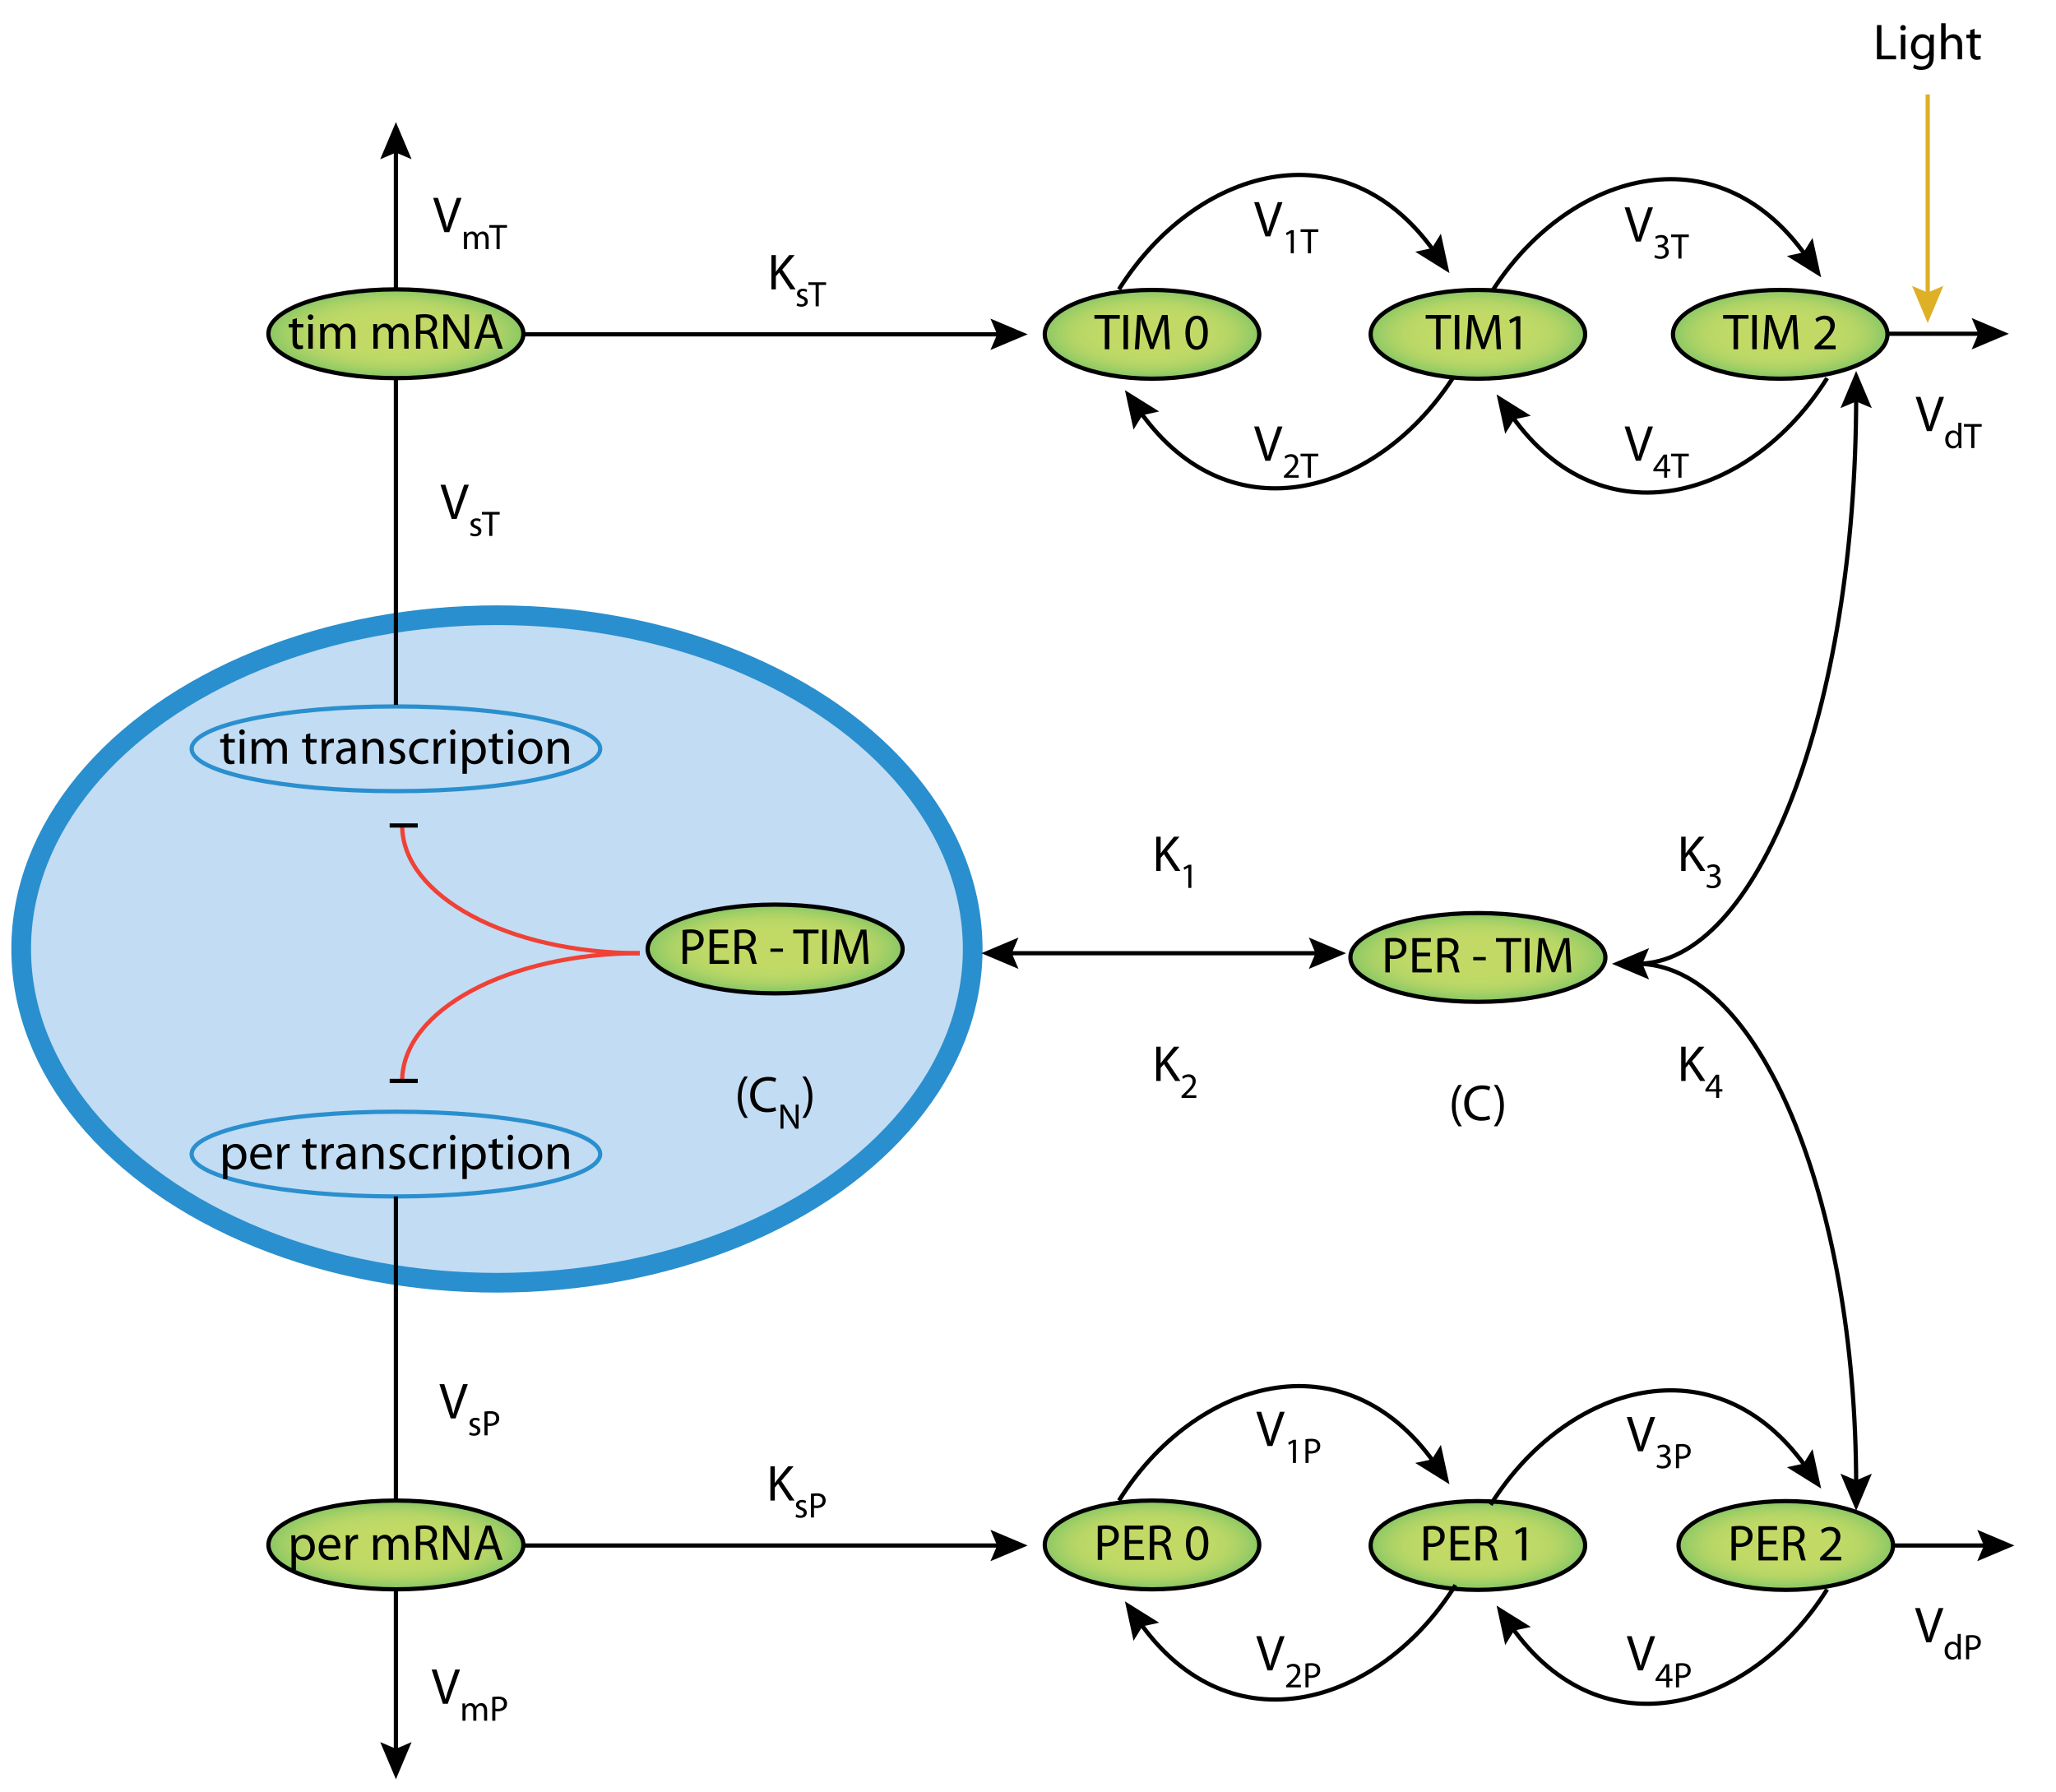 <?xml version="1.0" encoding="utf-8"?>
<!-- Generator: Adobe Illustrator 14.0.0, SVG Export Plug-In . SVG Version: 6.00 Build 43363)  -->
<!DOCTYPE svg PUBLIC "-//W3C//DTD SVG 1.1//EN" "http://www.w3.org/Graphics/SVG/1.1/DTD/svg11.dtd">
<svg version="1.1" id="Layer_1" xmlns="http://www.w3.org/2000/svg" xmlns:xlink="http://www.w3.org/1999/xlink" x="0px" y="0px"
	 width="485.28px" height="423px" viewBox="0 0 485.28 423" enable-background="new 0 0 485.28 423" xml:space="preserve">
<ellipse fill="#C2DCF3" stroke="#2A8FCE" stroke-width="4.646" cx="117.293" cy="223.991" rx="112.293" ry="78.779"/>
<g>
	<g>
		<line fill="none" stroke="#010101" x1="468.186" y1="78.776" x2="420.186" y2="78.776"/>
		<polygon fill="#010101" points="465.377,82.479 466.949,78.776 465.377,75.072 474.154,78.776 		"/>
	</g>
</g>
<g>
	<g>
		<line fill="none" stroke="#010101" x1="469.501" y1="364.789" x2="421.501" y2="364.789"/>
		<polygon fill="#010101" points="466.692,368.492 468.265,364.789 466.692,361.084 475.47,364.789 		"/>
	</g>
</g>
<g id="T_t">
	<ellipse id="T_t_path1" fill="#C2DCF3" stroke="#2A8FCE" cx="93.448" cy="176.739" rx="48.209" ry="10"/>
	<g>
		<path d="M53.908,173.064v1.392h1.511v0.804h-1.511v3.13c0,0.72,0.204,1.128,0.792,1.128c0.288,0,0.456-0.024,0.611-0.072
			l0.048,0.804c-0.204,0.071-0.528,0.144-0.936,0.144c-0.492,0-0.888-0.168-1.14-0.443c-0.288-0.324-0.408-0.84-0.408-1.523v-3.166
			h-0.899v-0.804h0.899v-1.079L53.908,173.064z"/>
		<path d="M57.783,172.825c0,0.359-0.252,0.647-0.671,0.647c-0.384,0-0.636-0.288-0.636-0.647c0-0.36,0.264-0.66,0.66-0.66
			C57.52,172.165,57.783,172.453,57.783,172.825z M56.608,180.261v-5.805h1.056v5.805H56.608z"/>
		<path d="M59.416,176.027c0-0.612-0.024-1.092-0.048-1.571h0.923l0.048,0.947h0.036c0.324-0.552,0.864-1.067,1.835-1.067
			c0.78,0,1.379,0.479,1.631,1.163h0.024c0.18-0.336,0.419-0.575,0.66-0.755c0.348-0.265,0.719-0.408,1.271-0.408
			c0.78,0,1.919,0.504,1.919,2.519v3.406h-1.031v-3.274c0-1.127-0.42-1.787-1.259-1.787c-0.612,0-1.067,0.444-1.259,0.948
			c-0.048,0.155-0.084,0.335-0.084,0.527v3.586H63.05v-3.479c0-0.923-0.408-1.583-1.211-1.583c-0.648,0-1.14,0.528-1.308,1.056
			c-0.06,0.144-0.084,0.336-0.084,0.516v3.49h-1.031V176.027z"/>
		<path d="M73.239,173.064v1.392h1.511v0.804h-1.511v3.13c0,0.72,0.204,1.128,0.792,1.128c0.288,0,0.456-0.024,0.612-0.072
			l0.048,0.804c-0.204,0.071-0.528,0.144-0.936,0.144c-0.492,0-0.888-0.168-1.14-0.443c-0.288-0.324-0.408-0.84-0.408-1.523v-3.166
			h-0.899v-0.804h0.899v-1.079L73.239,173.064z"/>
		<path d="M75.94,176.267c0-0.684-0.012-1.271-0.048-1.811h0.923l0.048,1.151h0.036c0.264-0.779,0.912-1.271,1.619-1.271
			c0.108,0,0.192,0.012,0.288,0.024v0.995c-0.108-0.024-0.216-0.024-0.36-0.024c-0.744,0-1.271,0.552-1.416,1.344
			c-0.024,0.144-0.036,0.324-0.036,0.491v3.095H75.94V176.267z"/>
		<path d="M83.882,178.869c0,0.504,0.024,0.996,0.084,1.392h-0.947l-0.084-0.731h-0.036c-0.324,0.456-0.947,0.863-1.775,0.863
			c-1.175,0-1.775-0.827-1.775-1.667c0-1.403,1.247-2.171,3.49-2.159v-0.119c0-0.468-0.132-1.344-1.319-1.332
			c-0.552,0-1.116,0.156-1.523,0.432l-0.24-0.707c0.479-0.3,1.187-0.504,1.919-0.504c1.775,0,2.207,1.211,2.207,2.362V178.869z
			 M82.862,177.299c-1.151-0.024-2.458,0.18-2.458,1.307c0,0.696,0.456,1.008,0.983,1.008c0.768,0,1.259-0.479,1.427-0.972
			c0.036-0.12,0.048-0.24,0.048-0.336V177.299z"/>
		<path d="M85.588,176.027c0-0.612-0.012-1.092-0.048-1.571h0.936l0.06,0.959h0.024c0.288-0.539,0.959-1.079,1.919-1.079
			c0.803,0,2.051,0.479,2.051,2.471v3.454h-1.056v-3.346c0-0.936-0.348-1.716-1.343-1.716c-0.684,0-1.223,0.492-1.415,1.08
			c-0.048,0.132-0.072,0.312-0.072,0.491v3.49h-1.056V176.027z"/>
		<path d="M92.104,179.193c0.324,0.191,0.875,0.408,1.403,0.408c0.756,0,1.115-0.372,1.115-0.864c0-0.504-0.3-0.768-1.067-1.055
			c-1.055-0.384-1.547-0.948-1.547-1.644c0-0.936,0.768-1.703,2.003-1.703c0.587,0,1.104,0.156,1.415,0.36l-0.252,0.768
			c-0.228-0.145-0.647-0.349-1.187-0.349c-0.624,0-0.959,0.36-0.959,0.792c0,0.479,0.335,0.695,1.091,0.995
			c0.996,0.372,1.523,0.876,1.523,1.739c0,1.031-0.803,1.751-2.159,1.751c-0.636,0-1.223-0.168-1.631-0.407L92.104,179.193z"/>
		<path d="M101.137,180.057c-0.276,0.132-0.887,0.336-1.667,0.336c-1.751,0-2.891-1.188-2.891-2.962
			c0-1.787,1.224-3.095,3.119-3.095c0.624,0,1.175,0.156,1.463,0.312l-0.24,0.804c-0.252-0.132-0.647-0.275-1.223-0.275
			c-1.332,0-2.051,0.995-2.051,2.194c0,1.344,0.864,2.171,2.015,2.171c0.6,0,0.996-0.144,1.295-0.275L101.137,180.057z"/>
		<path d="M102.375,176.267c0-0.684-0.012-1.271-0.048-1.811h0.923l0.048,1.151h0.036c0.264-0.779,0.912-1.271,1.619-1.271
			c0.108,0,0.192,0.012,0.288,0.024v0.995c-0.108-0.024-0.216-0.024-0.36-0.024c-0.744,0-1.271,0.552-1.416,1.344
			c-0.024,0.144-0.036,0.324-0.036,0.491v3.095h-1.056V176.267z"/>
		<path d="M107.523,172.825c0,0.359-0.252,0.647-0.671,0.647c-0.384,0-0.636-0.288-0.636-0.647c0-0.36,0.264-0.66,0.66-0.66
			C107.259,172.165,107.523,172.453,107.523,172.825z M106.348,180.261v-5.805h1.056v5.805H106.348z"/>
		<path d="M109.156,176.351c0-0.743-0.024-1.343-0.048-1.895h0.936l0.06,0.995h0.024c0.419-0.707,1.115-1.115,2.062-1.115
			c1.416,0,2.471,1.188,2.471,2.938c0,2.087-1.283,3.118-2.65,3.118c-0.768,0-1.439-0.336-1.787-0.911h-0.024v3.154h-1.043V176.351z
			 M110.199,177.898c0,0.155,0.012,0.3,0.048,0.432c0.192,0.731,0.828,1.235,1.583,1.235c1.116,0,1.763-0.912,1.763-2.243
			c0-1.151-0.612-2.146-1.727-2.146c-0.72,0-1.403,0.504-1.595,1.295c-0.036,0.132-0.072,0.288-0.072,0.42V177.898z"/>
		<path d="M117.255,173.064v1.392h1.511v0.804h-1.511v3.13c0,0.72,0.204,1.128,0.792,1.128c0.288,0,0.456-0.024,0.612-0.072
			l0.048,0.804c-0.204,0.071-0.528,0.144-0.936,0.144c-0.492,0-0.888-0.168-1.14-0.443c-0.288-0.324-0.408-0.84-0.408-1.523v-3.166
			h-0.899v-0.804h0.899v-1.079L117.255,173.064z"/>
		<path d="M121.131,172.825c0,0.359-0.252,0.647-0.671,0.647c-0.384,0-0.636-0.288-0.636-0.647c0-0.36,0.264-0.66,0.66-0.66
			C120.867,172.165,121.131,172.453,121.131,172.825z M119.956,180.261v-5.805h1.056v5.805H119.956z"/>
		<path d="M128.016,177.311c0,2.146-1.499,3.082-2.89,3.082c-1.559,0-2.783-1.151-2.783-2.986c0-1.931,1.284-3.07,2.878-3.07
			C126.889,174.336,128.016,175.547,128.016,177.311z M123.423,177.37c0,1.271,0.72,2.231,1.751,2.231
			c1.007,0,1.763-0.948,1.763-2.255c0-0.983-0.492-2.219-1.739-2.219C123.962,175.128,123.423,176.279,123.423,177.37z"/>
		<path d="M129.351,176.027c0-0.612-0.012-1.092-0.048-1.571h0.936l0.06,0.959h0.024c0.288-0.539,0.959-1.079,1.919-1.079
			c0.803,0,2.051,0.479,2.051,2.471v3.454h-1.056v-3.346c0-0.936-0.348-1.716-1.343-1.716c-0.684,0-1.223,0.492-1.415,1.08
			c-0.048,0.132-0.072,0.312-0.072,0.491v3.49h-1.056V176.027z"/>
	</g>
</g>
<g id="P_t">
	<ellipse id="P_t_path1" fill="#C2DCF3" stroke="#2A8FCE" cx="93.448" cy="272.398" rx="48.208" ry="10"/>
	<g>
		<path d="M52.648,272.011c0-0.743-0.024-1.343-0.048-1.895h0.936l0.06,0.995h0.024c0.419-0.707,1.115-1.115,2.062-1.115
			c1.416,0,2.471,1.188,2.471,2.938c0,2.087-1.283,3.118-2.65,3.118c-0.768,0-1.439-0.336-1.787-0.911h-0.024v3.154h-1.043V272.011z
			 M53.692,273.559c0,0.155,0.012,0.3,0.048,0.432c0.192,0.731,0.828,1.235,1.583,1.235c1.116,0,1.763-0.912,1.763-2.243
			c0-1.151-0.612-2.146-1.727-2.146c-0.72,0-1.403,0.504-1.595,1.295c-0.036,0.132-0.072,0.288-0.072,0.42V273.559z"/>
		<path d="M60.064,273.21c0.024,1.428,0.923,2.016,1.991,2.016c0.755,0,1.223-0.132,1.607-0.3l0.192,0.755
			c-0.372,0.168-1.019,0.372-1.943,0.372c-1.787,0-2.854-1.188-2.854-2.938s1.032-3.118,2.723-3.118
			c1.907,0,2.399,1.655,2.399,2.723c0,0.216-0.012,0.372-0.036,0.491H60.064z M63.158,272.455c0.012-0.66-0.276-1.703-1.463-1.703
			c-1.079,0-1.535,0.972-1.619,1.703H63.158z"/>
		<path d="M65.488,271.927c0-0.684-0.012-1.271-0.048-1.811h0.923l0.048,1.151h0.036c0.264-0.779,0.912-1.271,1.619-1.271
			c0.108,0,0.192,0.012,0.288,0.024v0.995c-0.108-0.024-0.216-0.024-0.36-0.024c-0.744,0-1.271,0.552-1.416,1.344
			c-0.024,0.144-0.036,0.324-0.036,0.491v3.095h-1.056V271.927z"/>
		<path d="M73.228,268.725v1.392h1.511v0.804h-1.511v3.13c0,0.72,0.204,1.128,0.792,1.128c0.288,0,0.456-0.024,0.611-0.072
			l0.048,0.804c-0.204,0.071-0.528,0.144-0.936,0.144c-0.492,0-0.888-0.168-1.14-0.443c-0.288-0.324-0.408-0.84-0.408-1.523v-3.166
			h-0.899v-0.804h0.899v-1.079L73.228,268.725z"/>
		<path d="M75.928,271.927c0-0.684-0.012-1.271-0.048-1.811h0.923l0.048,1.151h0.036c0.264-0.779,0.912-1.271,1.619-1.271
			c0.108,0,0.192,0.012,0.288,0.024v0.995c-0.108-0.024-0.216-0.024-0.36-0.024c-0.744,0-1.271,0.552-1.416,1.344
			c-0.024,0.144-0.036,0.324-0.036,0.491v3.095h-1.056V271.927z"/>
		<path d="M83.87,274.529c0,0.504,0.024,0.996,0.084,1.392h-0.947l-0.084-0.731h-0.036c-0.324,0.456-0.947,0.863-1.775,0.863
			c-1.175,0-1.775-0.827-1.775-1.667c0-1.403,1.247-2.171,3.49-2.159v-0.119c0-0.468-0.132-1.344-1.319-1.332
			c-0.552,0-1.116,0.156-1.523,0.432l-0.24-0.707c0.479-0.3,1.187-0.504,1.919-0.504c1.775,0,2.207,1.211,2.207,2.362V274.529z
			 M82.85,272.959c-1.151-0.024-2.458,0.18-2.458,1.307c0,0.696,0.456,1.008,0.983,1.008c0.768,0,1.259-0.479,1.427-0.972
			c0.036-0.12,0.048-0.24,0.048-0.336V272.959z"/>
		<path d="M85.576,271.688c0-0.612-0.012-1.092-0.048-1.571h0.936l0.06,0.959h0.024c0.288-0.539,0.959-1.079,1.919-1.079
			c0.803,0,2.051,0.479,2.051,2.471v3.454h-1.056v-3.346c0-0.936-0.348-1.716-1.343-1.716c-0.684,0-1.223,0.492-1.415,1.08
			c-0.048,0.132-0.072,0.312-0.072,0.491v3.49h-1.056V271.688z"/>
		<path d="M92.092,274.854c0.324,0.191,0.875,0.408,1.403,0.408c0.756,0,1.115-0.372,1.115-0.864c0-0.504-0.3-0.768-1.067-1.055
			c-1.055-0.384-1.547-0.948-1.547-1.644c0-0.936,0.768-1.703,2.003-1.703c0.587,0,1.103,0.156,1.415,0.36l-0.252,0.768
			c-0.228-0.145-0.647-0.349-1.187-0.349c-0.624,0-0.959,0.36-0.959,0.792c0,0.479,0.335,0.695,1.091,0.995
			c0.995,0.372,1.523,0.876,1.523,1.739c0,1.031-0.803,1.751-2.159,1.751c-0.636,0-1.223-0.168-1.631-0.407L92.092,274.854z"/>
		<path d="M101.125,275.717c-0.276,0.132-0.888,0.336-1.667,0.336c-1.751,0-2.891-1.188-2.891-2.962
			c0-1.787,1.224-3.095,3.119-3.095c0.624,0,1.175,0.156,1.463,0.312l-0.24,0.804c-0.252-0.132-0.647-0.275-1.223-0.275
			c-1.332,0-2.051,0.995-2.051,2.194c0,1.344,0.864,2.171,2.015,2.171c0.6,0,0.996-0.144,1.295-0.275L101.125,275.717z"/>
		<path d="M102.364,271.927c0-0.684-0.012-1.271-0.048-1.811h0.923l0.048,1.151h0.036c0.264-0.779,0.912-1.271,1.619-1.271
			c0.108,0,0.192,0.012,0.288,0.024v0.995c-0.108-0.024-0.216-0.024-0.359-0.024c-0.744,0-1.271,0.552-1.416,1.344
			c-0.024,0.144-0.036,0.324-0.036,0.491v3.095h-1.056V271.927z"/>
		<path d="M107.511,268.485c0,0.359-0.252,0.647-0.671,0.647c-0.384,0-0.636-0.288-0.636-0.647c0-0.36,0.264-0.66,0.66-0.66
			C107.248,267.825,107.511,268.113,107.511,268.485z M106.336,275.921v-5.805h1.056v5.805H106.336z"/>
		<path d="M109.144,272.011c0-0.743-0.024-1.343-0.048-1.895h0.936l0.06,0.995h0.024c0.419-0.707,1.115-1.115,2.062-1.115
			c1.416,0,2.471,1.188,2.471,2.938c0,2.087-1.283,3.118-2.65,3.118c-0.768,0-1.439-0.336-1.787-0.911h-0.024v3.154h-1.043V272.011z
			 M110.187,273.559c0,0.155,0.012,0.3,0.048,0.432c0.192,0.731,0.828,1.235,1.583,1.235c1.116,0,1.763-0.912,1.763-2.243
			c0-1.151-0.612-2.146-1.727-2.146c-0.72,0-1.403,0.504-1.595,1.295c-0.036,0.132-0.072,0.288-0.072,0.42V273.559z"/>
		<path d="M117.243,268.725v1.392h1.511v0.804h-1.511v3.13c0,0.72,0.204,1.128,0.792,1.128c0.288,0,0.456-0.024,0.611-0.072
			l0.048,0.804c-0.204,0.071-0.528,0.144-0.936,0.144c-0.492,0-0.888-0.168-1.14-0.443c-0.288-0.324-0.408-0.84-0.408-1.523v-3.166
			h-0.899v-0.804h0.899v-1.079L117.243,268.725z"/>
		<path d="M121.119,268.485c0,0.359-0.252,0.647-0.671,0.647c-0.384,0-0.636-0.288-0.636-0.647c0-0.36,0.264-0.66,0.66-0.66
			C120.855,267.825,121.119,268.113,121.119,268.485z M119.943,275.921v-5.805h1.056v5.805H119.943z"/>
		<path d="M128.004,272.971c0,2.146-1.499,3.082-2.89,3.082c-1.559,0-2.783-1.151-2.783-2.986c0-1.931,1.284-3.07,2.878-3.07
			C126.877,269.996,128.004,271.207,128.004,272.971z M123.411,273.03c0,1.271,0.72,2.231,1.751,2.231
			c1.007,0,1.763-0.948,1.763-2.255c0-0.983-0.492-2.219-1.739-2.219C123.951,270.788,123.411,271.939,123.411,273.03z"/>
		<path d="M129.339,271.688c0-0.612-0.012-1.092-0.048-1.571h0.936l0.06,0.959h0.024c0.288-0.539,0.959-1.079,1.919-1.079
			c0.803,0,2.051,0.479,2.051,2.471v3.454h-1.056v-3.346c0-0.936-0.348-1.716-1.343-1.716c-0.684,0-1.223,0.492-1.415,1.08
			c-0.048,0.132-0.072,0.312-0.072,0.491v3.49h-1.056V271.688z"/>
	</g>
</g>
<g id="C">
	
		<radialGradient id="C_path1_1_" cx="219.664" cy="-383.118" r="16.186" gradientTransform="matrix(1.894 0 0 0.636 -67.235 469.577)" gradientUnits="userSpaceOnUse">
		<stop  offset="0" style="stop-color:#C2DA65"/>
		<stop  offset="0.408" style="stop-color:#C2DA65"/>
		<stop  offset="0.555" style="stop-color:#BDD967"/>
		<stop  offset="0.66" style="stop-color:#B9D766"/>
		<stop  offset="0.745" style="stop-color:#B1D466"/>
		<stop  offset="0.817" style="stop-color:#A8D166"/>
		<stop  offset="0.882" style="stop-color:#9DCE66"/>
		<stop  offset="0.94" style="stop-color:#93CA65"/>
		<stop  offset="0.992" style="stop-color:#89C762"/>
		<stop  offset="1" style="stop-color:#87C763"/>
	</radialGradient>
	<path id="C_path1" fill="url(#C_path1_1_)" stroke="#010101" d="M378.926,225.99c0,5.786-13.479,10.478-30.096,10.478
		c-16.621,0-30.094-4.689-30.094-10.478s13.473-10.476,30.094-10.476C365.447,215.516,378.926,220.203,378.926,225.99z"/>
	<g>
		<path d="M326.99,221.525c0.504-0.084,1.164-0.156,2.004-0.156c1.031,0,1.787,0.24,2.266,0.672c0.432,0.384,0.708,0.972,0.708,1.69
			c0,0.732-0.216,1.308-0.624,1.728c-0.562,0.588-1.451,0.888-2.471,0.888c-0.312,0-0.6-0.013-0.839-0.072v3.238h-1.044V221.525z
			 M328.034,225.423c0.228,0.061,0.516,0.084,0.863,0.084c1.259,0,2.026-0.624,2.026-1.715c0-1.079-0.768-1.596-1.906-1.596
			c-0.456,0-0.804,0.036-0.983,0.084V225.423z"/>
		<path d="M337.549,225.723h-3.131v2.914h3.502v0.876h-4.558v-8.084h4.378v0.876h-3.322v2.555h3.131V225.723z"/>
		<path d="M339.278,221.537c0.528-0.096,1.296-0.168,2.003-0.168c1.115,0,1.847,0.216,2.338,0.659
			c0.396,0.36,0.637,0.912,0.637,1.548c0,1.056-0.672,1.763-1.512,2.051v0.036c0.611,0.216,0.983,0.791,1.176,1.631
			c0.264,1.127,0.455,1.907,0.623,2.219h-1.079c-0.132-0.24-0.312-0.924-0.528-1.931c-0.239-1.115-0.684-1.535-1.631-1.571h-0.982
			v3.502h-1.044V221.537z M340.322,225.219h1.066c1.115,0,1.823-0.611,1.823-1.535c0-1.043-0.755-1.499-1.858-1.499
			c-0.504,0-0.852,0.036-1.031,0.084V225.219z"/>
		<path d="M350.689,225.891v0.768h-2.963v-0.768H350.689z"/>
		<path d="M355.549,222.316h-2.459v-0.888h5.985v0.888h-2.471v7.196h-1.056V222.316z"/>
		<path d="M361.021,221.429v8.084h-1.055v-8.084H361.021z"/>
		<path d="M369.658,225.963c-0.061-1.128-0.132-2.495-0.132-3.49h-0.024c-0.287,0.936-0.611,1.955-1.02,3.07l-1.427,3.922h-0.792
			l-1.318-3.85c-0.385-1.151-0.695-2.184-0.924-3.143h-0.023c-0.024,1.008-0.084,2.351-0.156,3.574l-0.217,3.466h-0.994l0.562-8.084
			h1.332l1.379,3.91c0.336,0.995,0.6,1.883,0.815,2.723h0.024c0.216-0.815,0.504-1.703,0.863-2.723l1.439-3.91h1.331l0.504,8.084
			h-1.032L369.658,225.963z"/>
	</g>
</g>
<g id="C_N">
	
		<radialGradient id="C_N_path1_1_" cx="132.088" cy="-386.263" r="16.186" gradientTransform="matrix(1.894 0 0 0.636 -67.235 469.577)" gradientUnits="userSpaceOnUse">
		<stop  offset="0" style="stop-color:#C2DA65"/>
		<stop  offset="0.408" style="stop-color:#C2DA65"/>
		<stop  offset="0.555" style="stop-color:#BDD967"/>
		<stop  offset="0.66" style="stop-color:#B9D766"/>
		<stop  offset="0.745" style="stop-color:#B1D466"/>
		<stop  offset="0.817" style="stop-color:#A8D166"/>
		<stop  offset="0.882" style="stop-color:#9DCE66"/>
		<stop  offset="0.94" style="stop-color:#93CA65"/>
		<stop  offset="0.992" style="stop-color:#89C762"/>
		<stop  offset="1" style="stop-color:#87C763"/>
	</radialGradient>
	<path id="C_N_path1" fill="url(#C_N_path1_1_)" stroke="#010101" d="M213.049,223.991c0,5.786-13.479,10.478-30.095,10.478
		c-16.621,0-30.095-4.689-30.095-10.478s13.474-10.476,30.095-10.476C199.57,213.516,213.049,218.204,213.049,223.991z"/>
	<g>
		<path d="M161.114,219.526c0.503-0.084,1.163-0.156,2.003-0.156c1.031,0,1.787,0.24,2.267,0.672
			c0.432,0.384,0.708,0.972,0.708,1.69c0,0.732-0.216,1.308-0.624,1.728c-0.563,0.588-1.451,0.888-2.471,0.888
			c-0.312,0-0.6-0.013-0.839-0.072v3.238h-1.043V219.526z M162.157,223.423c0.228,0.061,0.516,0.084,0.863,0.084
			c1.259,0,2.027-0.624,2.027-1.715c0-1.079-0.768-1.596-1.907-1.596c-0.456,0-0.804,0.036-0.983,0.084V223.423z"/>
		<path d="M171.671,223.723h-3.13v2.914h3.502v0.876h-4.558v-8.084h4.377v0.876h-3.322v2.555h3.13V223.723z"/>
		<path d="M173.401,219.538c0.528-0.096,1.295-0.168,2.003-0.168c1.115,0,1.847,0.216,2.338,0.659
			c0.396,0.36,0.636,0.912,0.636,1.548c0,1.056-0.671,1.763-1.511,2.051v0.036c0.612,0.216,0.983,0.791,1.175,1.631
			c0.264,1.127,0.456,1.907,0.624,2.219h-1.08c-0.132-0.24-0.312-0.924-0.528-1.931c-0.24-1.115-0.684-1.535-1.631-1.571h-0.983
			v3.502h-1.043V219.538z M174.445,223.219h1.067c1.115,0,1.823-0.611,1.823-1.535c0-1.043-0.755-1.499-1.859-1.499
			c-0.504,0-0.852,0.036-1.031,0.084V223.219z"/>
		<path d="M184.812,223.891v0.768h-2.962v-0.768H184.812z"/>
		<path d="M189.672,220.317h-2.458v-0.888h5.985v0.888h-2.471v7.196h-1.056V220.317z"/>
		<path d="M195.145,219.429v8.084h-1.055v-8.084H195.145z"/>
		<path d="M203.781,223.963c-0.061-1.128-0.132-2.495-0.132-3.49h-0.024c-0.287,0.936-0.611,1.955-1.02,3.07l-1.427,3.922h-0.792
			l-1.318-3.85c-0.385-1.151-0.695-2.184-0.924-3.143h-0.023c-0.024,1.008-0.084,2.351-0.156,3.574l-0.217,3.466h-0.994l0.562-8.084
			h1.332l1.379,3.91c0.336,0.995,0.6,1.883,0.815,2.723h0.024c0.216-0.815,0.504-1.703,0.863-2.723l1.439-3.91h1.331l0.504,8.084
			h-1.032L203.781,223.963z"/>
	</g>
</g>
<g>
	<g>
		<line fill="none" stroke="#010101" x1="93.448" y1="414" x2="93.448" y2="282.396"/>
		<polygon fill="#010101" points="89.745,411.191 93.448,412.764 97.152,411.191 93.448,419.969 		"/>
	</g>
</g>
<g id="M_P">
	
		<radialGradient id="M_P_path1_1_" cx="84.833" cy="-165.019" r="16.186" gradientTransform="matrix(1.894 0 0 0.636 -67.235 469.577)" gradientUnits="userSpaceOnUse">
		<stop  offset="0" style="stop-color:#C2DA65"/>
		<stop  offset="0.408" style="stop-color:#C2DA65"/>
		<stop  offset="0.555" style="stop-color:#BDD967"/>
		<stop  offset="0.66" style="stop-color:#B9D766"/>
		<stop  offset="0.745" style="stop-color:#B1D466"/>
		<stop  offset="0.817" style="stop-color:#A8D166"/>
		<stop  offset="0.882" style="stop-color:#9DCE66"/>
		<stop  offset="0.94" style="stop-color:#93CA65"/>
		<stop  offset="0.992" style="stop-color:#89C762"/>
		<stop  offset="1" style="stop-color:#87C763"/>
	</radialGradient>
	<path id="M_P_path1" fill="url(#M_P_path1_1_)" stroke="#010101" d="M123.543,364.657c0,5.786-13.479,10.478-30.096,10.478
		c-16.621,0-30.095-4.689-30.095-10.478s13.474-10.476,30.095-10.476C110.064,354.183,123.543,358.87,123.543,364.657z"/>
	<g>
		<path d="M68.805,364.27c0-0.743-0.024-1.343-0.048-1.895h0.936l0.06,0.995h0.024c0.419-0.707,1.115-1.115,2.062-1.115
			c1.416,0,2.471,1.188,2.471,2.938c0,2.087-1.283,3.118-2.65,3.118c-0.768,0-1.439-0.336-1.787-0.911h-0.024v3.154h-1.043V364.27z
			 M69.849,365.817c0,0.155,0.012,0.3,0.048,0.432c0.192,0.731,0.828,1.235,1.583,1.235c1.116,0,1.763-0.912,1.763-2.243
			c0-1.151-0.612-2.146-1.727-2.146c-0.72,0-1.403,0.504-1.595,1.295c-0.036,0.132-0.072,0.288-0.072,0.42V365.817z"/>
		<path d="M76.221,365.469c0.024,1.428,0.923,2.016,1.991,2.016c0.755,0,1.223-0.132,1.607-0.3l0.192,0.755
			c-0.372,0.168-1.019,0.372-1.943,0.372c-1.787,0-2.854-1.188-2.854-2.938s1.032-3.118,2.723-3.118
			c1.907,0,2.399,1.655,2.399,2.723c0,0.216-0.012,0.372-0.036,0.491H76.221z M79.315,364.714c0.012-0.66-0.276-1.703-1.463-1.703
			c-1.079,0-1.535,0.972-1.619,1.703H79.315z"/>
		<path d="M81.645,364.186c0-0.684-0.012-1.271-0.048-1.811h0.923l0.048,1.151h0.036c0.264-0.779,0.912-1.271,1.619-1.271
			c0.108,0,0.192,0.012,0.288,0.024v0.995c-0.108-0.024-0.216-0.024-0.36-0.024c-0.744,0-1.271,0.552-1.416,1.344
			c-0.024,0.144-0.036,0.324-0.036,0.491v3.095h-1.056V364.186z"/>
		<path d="M88.113,363.946c0-0.612-0.024-1.092-0.048-1.571h0.923l0.048,0.947h0.036c0.324-0.552,0.864-1.067,1.835-1.067
			c0.78,0,1.379,0.479,1.631,1.163h0.024c0.18-0.336,0.419-0.575,0.66-0.755c0.348-0.265,0.719-0.408,1.271-0.408
			c0.78,0,1.919,0.504,1.919,2.519v3.406h-1.031v-3.274c0-1.127-0.42-1.787-1.259-1.787c-0.612,0-1.067,0.444-1.259,0.948
			c-0.048,0.155-0.084,0.335-0.084,0.527v3.586h-1.031v-3.479c0-0.923-0.408-1.583-1.211-1.583c-0.648,0-1.14,0.528-1.308,1.056
			c-0.06,0.144-0.084,0.336-0.084,0.516v3.49h-1.031V363.946z"/>
		<path d="M98.157,360.204c0.528-0.096,1.295-0.168,2.003-0.168c1.115,0,1.847,0.216,2.338,0.659
			c0.396,0.36,0.636,0.912,0.636,1.548c0,1.056-0.671,1.763-1.511,2.051v0.036c0.612,0.216,0.983,0.791,1.175,1.631
			c0.264,1.127,0.456,1.907,0.624,2.219h-1.08c-0.132-0.24-0.312-0.924-0.528-1.931c-0.24-1.115-0.684-1.535-1.631-1.571H99.2v3.502
			h-1.043V360.204z M99.2,363.886h1.067c1.115,0,1.823-0.611,1.823-1.535c0-1.043-0.755-1.499-1.859-1.499
			c-0.504,0-0.852,0.036-1.031,0.084V363.886z"/>
		<path d="M104.613,368.18v-8.084h1.151l2.579,4.09c0.587,0.948,1.067,1.8,1.439,2.627l0.036-0.012
			c-0.096-1.08-0.12-2.063-0.12-3.322v-3.383h0.983v8.084h-1.055l-2.566-4.102c-0.564-0.899-1.104-1.823-1.5-2.698l-0.036,0.012
			c0.06,1.02,0.072,1.991,0.072,3.334v3.454H104.613z"/>
		<path d="M113.816,365.637l-0.839,2.543h-1.08l2.758-8.084h1.248l2.758,8.084h-1.115l-0.863-2.543H113.816z M116.479,364.821
			l-0.804-2.326c-0.18-0.528-0.3-1.008-0.419-1.476h-0.024c-0.12,0.468-0.24,0.972-0.408,1.463l-0.792,2.339H116.479z"/>
	</g>
</g>
<g>
	<g>
		<line fill="none" stroke="#010101" x1="93.448" y1="34.776" x2="93.448" y2="166.381"/>
		<polygon fill="#010101" points="97.151,37.585 93.448,36.012 89.744,37.585 93.448,28.807 		"/>
	</g>
</g>
<g id="M_T">
	
		<radialGradient id="M_T_path1_1_" cx="84.833" cy="-614.661" r="16.186" gradientTransform="matrix(1.894 0 0 0.636 -67.235 469.577)" gradientUnits="userSpaceOnUse">
		<stop  offset="0" style="stop-color:#C2DA65"/>
		<stop  offset="0.408" style="stop-color:#C2DA65"/>
		<stop  offset="0.555" style="stop-color:#BDD967"/>
		<stop  offset="0.66" style="stop-color:#B9D766"/>
		<stop  offset="0.745" style="stop-color:#B1D466"/>
		<stop  offset="0.817" style="stop-color:#A8D166"/>
		<stop  offset="0.882" style="stop-color:#9DCE66"/>
		<stop  offset="0.94" style="stop-color:#93CA65"/>
		<stop  offset="0.992" style="stop-color:#89C762"/>
		<stop  offset="1" style="stop-color:#87C763"/>
	</radialGradient>
	<path id="M_T_path1" fill="url(#M_T_path1_1_)" stroke="#010101" d="M123.543,78.775c0,5.786-13.479,10.478-30.096,10.478
		c-16.621,0-30.095-4.689-30.095-10.478S76.826,68.3,93.447,68.3C110.064,68.301,123.543,72.988,123.543,78.775z"/>
	<g>
		<path d="M70.077,75.102v1.392h1.511v0.804h-1.511v3.13c0,0.72,0.204,1.128,0.792,1.128c0.288,0,0.456-0.024,0.611-0.072
			l0.048,0.804C71.324,82.357,71,82.43,70.593,82.43c-0.492,0-0.888-0.168-1.14-0.443c-0.288-0.324-0.408-0.84-0.408-1.523v-3.166
			h-0.899v-0.804h0.899v-1.079L70.077,75.102z"/>
		<path d="M73.953,74.862c0,0.359-0.252,0.647-0.671,0.647c-0.384,0-0.636-0.288-0.636-0.647c0-0.36,0.264-0.66,0.66-0.66
			C73.689,74.202,73.953,74.49,73.953,74.862z M72.777,82.298v-5.805h1.056v5.805H72.777z"/>
		<path d="M75.585,78.064c0-0.612-0.024-1.092-0.048-1.571h0.923l0.048,0.947h0.036c0.324-0.552,0.864-1.067,1.835-1.067
			c0.78,0,1.379,0.479,1.631,1.163h0.024c0.18-0.336,0.419-0.575,0.66-0.755c0.348-0.265,0.719-0.408,1.271-0.408
			c0.78,0,1.919,0.504,1.919,2.519v3.406h-1.031v-3.274c0-1.127-0.42-1.787-1.259-1.787c-0.612,0-1.067,0.444-1.259,0.948
			c-0.048,0.155-0.084,0.335-0.084,0.527v3.586h-1.032v-3.479c0-0.923-0.408-1.583-1.211-1.583c-0.648,0-1.14,0.528-1.308,1.056
			c-0.06,0.144-0.084,0.336-0.084,0.516v3.49h-1.031V78.064z"/>
		<path d="M88.137,78.064c0-0.612-0.024-1.092-0.048-1.571h0.923l0.048,0.947h0.036c0.324-0.552,0.864-1.067,1.835-1.067
			c0.78,0,1.379,0.479,1.631,1.163h0.024c0.18-0.336,0.419-0.575,0.66-0.755c0.348-0.265,0.719-0.408,1.271-0.408
			c0.78,0,1.919,0.504,1.919,2.519v3.406h-1.031v-3.274c0-1.127-0.42-1.787-1.259-1.787c-0.612,0-1.067,0.444-1.259,0.948
			c-0.048,0.155-0.084,0.335-0.084,0.527v3.586h-1.032v-3.479c0-0.923-0.408-1.583-1.211-1.583c-0.648,0-1.14,0.528-1.308,1.056
			c-0.06,0.144-0.084,0.336-0.084,0.516v3.49h-1.031V78.064z"/>
		<path d="M98.182,74.322c0.528-0.096,1.295-0.168,2.003-0.168c1.115,0,1.847,0.216,2.338,0.659c0.396,0.36,0.636,0.912,0.636,1.548
			c0,1.056-0.671,1.763-1.511,2.051v0.036c0.612,0.216,0.983,0.791,1.175,1.631c0.264,1.127,0.456,1.907,0.624,2.219h-1.08
			c-0.132-0.24-0.312-0.924-0.528-1.931c-0.24-1.115-0.684-1.535-1.631-1.571h-0.983v3.502h-1.043V74.322z M99.225,78.004h1.067
			c1.115,0,1.823-0.611,1.823-1.535c0-1.043-0.755-1.499-1.859-1.499c-0.504,0-0.852,0.036-1.031,0.084V78.004z"/>
		<path d="M104.638,82.298v-8.084h1.151l2.579,4.09c0.587,0.948,1.067,1.8,1.439,2.627l0.036-0.012
			c-0.096-1.08-0.12-2.063-0.12-3.322v-3.383h0.983v8.084h-1.055l-2.566-4.102c-0.564-0.899-1.104-1.823-1.5-2.698l-0.036,0.012
			c0.06,1.02,0.072,1.991,0.072,3.334v3.454H104.638z"/>
		<path d="M113.84,79.755l-0.839,2.543h-1.08l2.758-8.084h1.248l2.758,8.084h-1.115l-0.864-2.543H113.84z M116.503,78.939
			l-0.804-2.326c-0.18-0.528-0.3-1.008-0.419-1.476h-0.024c-0.12,0.468-0.24,0.972-0.408,1.463l-0.792,2.339H116.503z"/>
	</g>
</g>
<path fill="none" stroke="#EF4136" d="M94.926,255.138c0-16.663,25.082-30.147,56.079-30.147"/>
<path fill="none" stroke="#EF4136" d="M94.926,194.844c0,16.663,25.082,30.147,56.08,30.147"/>
<line fill="none" stroke="#000000" x1="91.971" y1="194.844" x2="98.603" y2="194.844"/>
<line fill="none" stroke="#000000" x1="91.971" y1="255.138" x2="98.603" y2="255.138"/>
<g id="P_0">
	
		<radialGradient id="P_0_path1_1_" cx="192.721" cy="-165.02" r="16.186" gradientTransform="matrix(1.593 0 0 0.636 -35.148 469.577)" gradientUnits="userSpaceOnUse">
		<stop  offset="0" style="stop-color:#C2DA65"/>
		<stop  offset="0.408" style="stop-color:#C2DA65"/>
		<stop  offset="0.555" style="stop-color:#BDD967"/>
		<stop  offset="0.66" style="stop-color:#B9D766"/>
		<stop  offset="0.745" style="stop-color:#B1D466"/>
		<stop  offset="0.817" style="stop-color:#A8D166"/>
		<stop  offset="0.882" style="stop-color:#9DCE66"/>
		<stop  offset="0.94" style="stop-color:#93CA65"/>
		<stop  offset="0.992" style="stop-color:#89C762"/>
		<stop  offset="1" style="stop-color:#87C763"/>
	</radialGradient>
	<path id="P_0_path1" fill="url(#P_0_path1_1_)" stroke="#010101" d="M297.229,364.657c0,5.786-11.338,10.478-25.316,10.478
		c-13.98,0-25.314-4.689-25.314-10.478s11.334-10.476,25.314-10.476C285.891,354.182,297.229,358.87,297.229,364.657z"/>
	<g>
		<path d="M259.104,360.192c0.503-0.084,1.162-0.156,2.002-0.156c1.031,0,1.787,0.24,2.268,0.672
			c0.432,0.384,0.707,0.972,0.707,1.69c0,0.732-0.216,1.308-0.623,1.728c-0.564,0.588-1.451,0.888-2.471,0.888
			c-0.312,0-0.6-0.013-0.84-0.072v3.238h-1.043V360.192z M260.146,364.089c0.228,0.061,0.516,0.084,0.863,0.084
			c1.26,0,2.027-0.624,2.027-1.715c0-1.079-0.768-1.596-1.907-1.596c-0.456,0-0.804,0.036-0.983,0.084V364.089z"/>
		<path d="M269.66,364.389h-3.13v2.914h3.502v0.876h-4.558v-8.084h4.378v0.876h-3.322v2.555h3.13V364.389z"/>
		<path d="M271.391,360.204c0.528-0.096,1.296-0.168,2.004-0.168c1.115,0,1.846,0.216,2.338,0.659
			c0.396,0.36,0.636,0.912,0.636,1.548c0,1.056-0.671,1.763-1.511,2.051v0.036c0.611,0.216,0.982,0.791,1.175,1.631
			c0.265,1.127,0.456,1.907,0.624,2.219h-1.08c-0.131-0.24-0.312-0.924-0.527-1.931c-0.24-1.115-0.684-1.535-1.631-1.571h-0.983
			v3.502h-1.044V360.204z M272.435,363.885h1.067c1.115,0,1.822-0.611,1.822-1.535c0-1.043-0.755-1.499-1.858-1.499
			c-0.504,0-0.852,0.036-1.031,0.084V363.885z"/>
		<path d="M285.212,364.198c0,2.65-0.995,4.113-2.71,4.113c-1.523,0-2.567-1.427-2.592-4.006c0-2.626,1.141-4.054,2.723-4.054
			C284.264,360.251,285.212,361.714,285.212,364.198z M280.979,364.317c0,2.027,0.623,3.179,1.583,3.179
			c1.067,0,1.583-1.26,1.583-3.25c0-1.919-0.48-3.179-1.583-3.179C281.65,361.067,280.979,362.195,280.979,364.317z"/>
	</g>
</g>
<g id="P_1">
	
		<radialGradient id="P_1_path1_1_" cx="240.996" cy="-164.815" r="16.186" gradientTransform="matrix(1.593 0 0 0.636 -35.148 469.577)" gradientUnits="userSpaceOnUse">
		<stop  offset="0" style="stop-color:#C2DA65"/>
		<stop  offset="0.408" style="stop-color:#C2DA65"/>
		<stop  offset="0.555" style="stop-color:#BDD967"/>
		<stop  offset="0.66" style="stop-color:#B9D766"/>
		<stop  offset="0.745" style="stop-color:#B1D466"/>
		<stop  offset="0.817" style="stop-color:#A8D166"/>
		<stop  offset="0.882" style="stop-color:#9DCE66"/>
		<stop  offset="0.94" style="stop-color:#93CA65"/>
		<stop  offset="0.992" style="stop-color:#89C762"/>
		<stop  offset="1" style="stop-color:#87C763"/>
	</radialGradient>
	<path id="P_1_path1" fill="url(#P_1_path1_1_)" stroke="#010101" d="M374.146,364.788c0,5.786-11.338,10.478-25.316,10.478
		c-13.98,0-25.314-4.689-25.314-10.478s11.334-10.476,25.314-10.476C362.809,354.313,374.146,359,374.146,364.788z"/>
	<g>
		<path d="M336.021,360.323c0.503-0.084,1.163-0.156,2.003-0.156c1.031,0,1.787,0.24,2.267,0.672
			c0.432,0.384,0.708,0.972,0.708,1.69c0,0.732-0.217,1.308-0.624,1.728c-0.563,0.588-1.451,0.888-2.471,0.888
			c-0.312,0-0.6-0.013-0.839-0.072v3.238h-1.044V360.323z M337.064,364.22c0.227,0.061,0.516,0.084,0.863,0.084
			c1.259,0,2.026-0.624,2.026-1.715c0-1.079-0.768-1.596-1.907-1.596c-0.455,0-0.803,0.036-0.982,0.084V364.22z"/>
		<path d="M346.578,364.52h-3.131v2.914h3.502v0.876h-4.557v-8.084h4.377v0.876h-3.322v2.555h3.131V364.52z"/>
		<path d="M348.309,360.334c0.527-0.096,1.295-0.168,2.003-0.168c1.115,0,1.847,0.216,2.339,0.659
			c0.396,0.36,0.635,0.912,0.635,1.548c0,1.056-0.671,1.763-1.511,2.051v0.036c0.612,0.216,0.983,0.791,1.175,1.631
			c0.265,1.127,0.457,1.907,0.625,2.219h-1.08c-0.132-0.24-0.312-0.924-0.527-1.931c-0.24-1.115-0.684-1.535-1.631-1.571h-0.984
			v3.502h-1.043V360.334z M349.352,364.016h1.068c1.115,0,1.822-0.611,1.822-1.535c0-1.043-0.756-1.499-1.859-1.499
			c-0.504,0-0.852,0.036-1.031,0.084V364.016z"/>
		<path d="M359.227,361.498h-0.023l-1.355,0.731l-0.203-0.803l1.702-0.912h0.899v7.796h-1.02V361.498z"/>
	</g>
</g>
<g id="P_2">
	
		<radialGradient id="P_2_path1_1_" cx="286.606" cy="-164.815" r="16.186" gradientTransform="matrix(1.593 0 0 0.636 -35.148 469.577)" gradientUnits="userSpaceOnUse">
		<stop  offset="0" style="stop-color:#C2DA65"/>
		<stop  offset="0.408" style="stop-color:#C2DA65"/>
		<stop  offset="0.555" style="stop-color:#BDD967"/>
		<stop  offset="0.66" style="stop-color:#B9D766"/>
		<stop  offset="0.745" style="stop-color:#B1D466"/>
		<stop  offset="0.817" style="stop-color:#A8D166"/>
		<stop  offset="0.882" style="stop-color:#9DCE66"/>
		<stop  offset="0.94" style="stop-color:#93CA65"/>
		<stop  offset="0.992" style="stop-color:#89C762"/>
		<stop  offset="1" style="stop-color:#87C763"/>
	</radialGradient>
	<path id="P_2_path1" fill="url(#P_2_path1_1_)" stroke="#010101" d="M446.816,364.788c0,5.786-11.338,10.478-25.316,10.478
		c-13.98,0-25.314-4.689-25.314-10.478s11.334-10.476,25.314-10.476C435.479,354.313,446.816,359,446.816,364.788z"/>
	<g>
		<path d="M408.691,360.323c0.503-0.084,1.162-0.156,2.002-0.156c1.031,0,1.787,0.24,2.268,0.672
			c0.432,0.384,0.707,0.972,0.707,1.69c0,0.732-0.216,1.308-0.623,1.728c-0.564,0.588-1.451,0.888-2.471,0.888
			c-0.312,0-0.6-0.013-0.84-0.072v3.238h-1.043V360.323z M409.734,364.22c0.228,0.061,0.516,0.084,0.863,0.084
			c1.26,0,2.027-0.624,2.027-1.715c0-1.079-0.768-1.596-1.907-1.596c-0.456,0-0.804,0.036-0.983,0.084V364.22z"/>
		<path d="M419.248,364.52h-3.13v2.914h3.502v0.876h-4.558v-8.084h4.378v0.876h-3.322v2.555h3.13V364.52z"/>
		<path d="M420.979,360.334c0.528-0.096,1.296-0.168,2.004-0.168c1.115,0,1.846,0.216,2.338,0.659
			c0.396,0.36,0.636,0.912,0.636,1.548c0,1.056-0.671,1.763-1.511,2.051v0.036c0.611,0.216,0.982,0.791,1.175,1.631
			c0.265,1.127,0.456,1.907,0.624,2.219h-1.08c-0.131-0.24-0.312-0.924-0.527-1.931c-0.24-1.115-0.684-1.535-1.631-1.571h-0.983
			v3.502h-1.044V360.334z M422.022,364.016h1.067c1.115,0,1.822-0.611,1.822-1.535c0-1.043-0.755-1.499-1.858-1.499
			c-0.504,0-0.852,0.036-1.031,0.084V364.016z"/>
		<path d="M429.606,368.31v-0.647l0.827-0.804c1.991-1.895,2.902-2.902,2.902-4.078c0-0.791-0.371-1.522-1.535-1.522
			c-0.707,0-1.295,0.359-1.654,0.659l-0.336-0.743c0.527-0.444,1.307-0.792,2.195-0.792c1.679,0,2.387,1.151,2.387,2.267
			c0,1.439-1.044,2.603-2.688,4.186l-0.611,0.576v0.023h3.49v0.876H429.606z"/>
	</g>
</g>
<g>
	<g>
		<g>
			<line fill="none" stroke="#010101" x1="236.585" y1="78.907" x2="123.468" y2="78.907"/>
			<polygon fill="#010101" points="233.776,82.61 235.35,78.907 233.776,75.203 242.555,78.907 			"/>
		</g>
	</g>
	<g>
		<g>
			<path fill="none" stroke="#010101" d="M426.404,60.583c-21.447-30.422-56.761-19.705-74.573,8.717"/>
			<polygon fill="#010101" points="421.76,60.421 425.692,59.572 427.813,56.153 429.844,65.461 			"/>
		</g>
	</g>
	<g id="T_0">
		
			<radialGradient id="T_0_path1_1_" cx="192.721" cy="-614.456" r="16.186" gradientTransform="matrix(1.593 0 0 0.636 -35.148 469.577)" gradientUnits="userSpaceOnUse">
			<stop  offset="0" style="stop-color:#C2DA65"/>
			<stop  offset="0.408" style="stop-color:#C2DA65"/>
			<stop  offset="0.555" style="stop-color:#BDD967"/>
			<stop  offset="0.66" style="stop-color:#B9D766"/>
			<stop  offset="0.745" style="stop-color:#B1D466"/>
			<stop  offset="0.817" style="stop-color:#A8D166"/>
			<stop  offset="0.882" style="stop-color:#9DCE66"/>
			<stop  offset="0.94" style="stop-color:#93CA65"/>
			<stop  offset="0.992" style="stop-color:#89C762"/>
			<stop  offset="1" style="stop-color:#87C763"/>
		</radialGradient>
		<path id="T_0_path1" fill="url(#T_0_path1_1_)" stroke="#010101" d="M297.229,78.906c0,5.786-11.338,10.478-25.316,10.478
			c-13.981,0-25.315-4.689-25.315-10.478s11.334-10.476,25.315-10.476C285.892,68.431,297.229,73.119,297.229,78.906z"/>
		<g>
			<path d="M260.775,75.232h-2.458v-0.887h5.984v0.887h-2.471v7.196h-1.056V75.232z"/>
			<path d="M266.248,74.345v8.083h-1.056v-8.083H266.248z"/>
			<path d="M274.885,78.878c-0.06-1.127-0.132-2.495-0.132-3.49h-0.024c-0.287,0.936-0.611,1.955-1.019,3.07l-1.428,3.922h-0.791
				l-1.319-3.85c-0.384-1.151-0.696-2.183-0.924-3.142h-0.024c-0.023,1.007-0.084,2.351-0.155,3.574l-0.216,3.466h-0.996
				l0.564-8.083h1.331l1.379,3.91c0.336,0.996,0.6,1.883,0.815,2.723h0.024c0.216-0.815,0.504-1.703,0.863-2.723l1.439-3.91h1.331
				l0.504,8.083h-1.031L274.885,78.878z"/>
			<path d="M285.085,78.446c0,2.651-0.995,4.114-2.71,4.114c-1.523,0-2.566-1.427-2.591-4.006c0-2.626,1.14-4.054,2.723-4.054
				C284.138,74.5,285.085,75.964,285.085,78.446z M280.852,78.566c0,2.027,0.624,3.178,1.583,3.178c1.067,0,1.583-1.259,1.583-3.25
				c0-1.919-0.479-3.179-1.583-3.179C281.523,75.316,280.852,76.443,280.852,78.566z"/>
		</g>
	</g>
	<g>
		<g>
			<path fill="none" stroke="#010101" d="M356.684,97.97c21.447,30.422,56.761,19.705,74.573-8.717"/>
			<polygon fill="#010101" points="361.328,98.132 357.396,98.98 355.274,102.4 353.244,93.092 			"/>
		</g>
	</g>
	<g>
		<g>
			<path fill="none" stroke="#010101" d="M338.681,59.583c-21.447-30.422-56.761-19.705-74.573,8.717"/>
			<polygon fill="#010101" points="334.036,59.421 337.969,58.572 340.09,55.153 342.12,64.461 			"/>
		</g>
	</g>
	<g>
		<g>
			<path fill="none" stroke="#010101" d="M268.96,96.97c21.447,30.422,56.761,19.705,74.573-8.717"/>
			<polygon fill="#010101" points="273.604,97.132 269.672,97.98 267.551,101.4 265.521,92.092 			"/>
		</g>
	</g>
	<g id="T_1">
		
			<radialGradient id="T_1_path1_1_" cx="240.996" cy="-614.456" r="16.186" gradientTransform="matrix(1.593 0 0 0.636 -35.148 469.577)" gradientUnits="userSpaceOnUse">
			<stop  offset="0" style="stop-color:#C2DA65"/>
			<stop  offset="0.408" style="stop-color:#C2DA65"/>
			<stop  offset="0.555" style="stop-color:#BDD967"/>
			<stop  offset="0.66" style="stop-color:#B9D766"/>
			<stop  offset="0.745" style="stop-color:#B1D466"/>
			<stop  offset="0.817" style="stop-color:#A8D166"/>
			<stop  offset="0.882" style="stop-color:#9DCE66"/>
			<stop  offset="0.94" style="stop-color:#93CA65"/>
			<stop  offset="0.992" style="stop-color:#89C762"/>
			<stop  offset="1" style="stop-color:#87C763"/>
		</radialGradient>
		<path id="T_1_path1" fill="url(#T_1_path1_1_)" stroke="#010101" d="M374.146,78.906c0,5.786-11.338,10.478-25.316,10.478
			c-13.981,0-25.315-4.689-25.315-10.478S334.849,68.43,348.83,68.43C362.809,68.431,374.146,73.119,374.146,78.906z"/>
		<g>
			<path d="M338.965,75.231h-2.459v-0.888h5.985v0.888h-2.471v7.196h-1.056V75.231z"/>
			<path d="M344.438,74.344v8.084h-1.056v-8.084H344.438z"/>
			<path d="M353.074,78.878c-0.061-1.128-0.132-2.495-0.132-3.49h-0.024c-0.287,0.936-0.611,1.955-1.02,3.07l-1.427,3.922h-0.792
				l-1.318-3.85c-0.385-1.151-0.695-2.184-0.924-3.143h-0.023c-0.024,1.008-0.084,2.351-0.156,3.574l-0.217,3.466h-0.994
				l0.562-8.084h1.332l1.379,3.91c0.336,0.995,0.6,1.883,0.815,2.723h0.024c0.216-0.815,0.504-1.703,0.863-2.723l1.439-3.91h1.331
				l0.504,8.084h-1.032L353.074,78.878z"/>
			<path d="M357.828,75.615h-0.023l-1.355,0.731l-0.204-0.803l1.703-0.912h0.899v7.796h-1.02V75.615z"/>
		</g>
	</g>
	<g id="T_2">
		
			<radialGradient id="T_2_path1_1_" cx="285.78" cy="-614.456" r="16.186" gradientTransform="matrix(1.593 0 0 0.636 -35.148 469.577)" gradientUnits="userSpaceOnUse">
			<stop  offset="0" style="stop-color:#C2DA65"/>
			<stop  offset="0.408" style="stop-color:#C2DA65"/>
			<stop  offset="0.555" style="stop-color:#BDD967"/>
			<stop  offset="0.66" style="stop-color:#B9D766"/>
			<stop  offset="0.745" style="stop-color:#B1D466"/>
			<stop  offset="0.817" style="stop-color:#A8D166"/>
			<stop  offset="0.882" style="stop-color:#9DCE66"/>
			<stop  offset="0.94" style="stop-color:#93CA65"/>
			<stop  offset="0.992" style="stop-color:#89C762"/>
			<stop  offset="1" style="stop-color:#87C763"/>
		</radialGradient>
		<path id="T_2_path1" fill="url(#T_2_path1_1_)" stroke="#010101" d="M445.501,78.906c0,5.786-11.338,10.478-25.316,10.478
			c-13.98,0-25.314-4.689-25.314-10.478s11.334-10.476,25.314-10.476C434.163,68.431,445.501,73.119,445.501,78.906z"/>
		<g>
			<path d="M409.174,75.231h-2.459v-0.888h5.985v0.888h-2.471v7.196h-1.056V75.231z"/>
			<path d="M414.646,74.343v8.084h-1.056v-8.084H414.646z"/>
			<path d="M423.283,78.877c-0.061-1.128-0.132-2.495-0.132-3.49h-0.024c-0.287,0.936-0.611,1.955-1.02,3.07l-1.427,3.922h-0.792
				l-1.318-3.85c-0.385-1.151-0.695-2.184-0.924-3.143h-0.023c-0.024,1.008-0.084,2.351-0.156,3.574l-0.217,3.466h-0.994
				l0.562-8.084h1.332l1.379,3.91c0.336,0.995,0.6,1.883,0.815,2.723h0.024c0.216-0.815,0.504-1.703,0.863-2.723l1.439-3.91h1.331
				l0.504,8.084h-1.032L423.283,78.877z"/>
			<path d="M428.291,82.427V81.78l0.827-0.804c1.991-1.895,2.902-2.902,2.902-4.078c0-0.791-0.372-1.522-1.535-1.522
				c-0.708,0-1.295,0.359-1.655,0.659l-0.336-0.743c0.528-0.444,1.308-0.792,2.195-0.792c1.68,0,2.387,1.151,2.387,2.267
				c0,1.439-1.043,2.603-2.687,4.186l-0.612,0.576v0.023h3.49v0.876H428.291z"/>
		</g>
	</g>
</g>
<g>
	<g>
		<line fill="none" stroke="#010101" x1="236.585" y1="364.789" x2="123.468" y2="364.789"/>
		<polygon fill="#010101" points="233.776,368.492 235.35,364.789 233.776,361.084 242.555,364.789 		"/>
	</g>
</g>
<g>
	<g>
		<path fill="none" stroke="#010101" d="M426.404,346.464c-21.447-30.422-56.761-19.705-74.573,8.717"/>
		<polygon fill="#010101" points="421.76,346.303 425.692,345.454 427.813,342.035 429.844,351.343 		"/>
	</g>
</g>
<g>
	<g>
		<path fill="none" stroke="#010101" d="M356.684,383.852c21.447,30.421,56.761,19.705,74.573-8.717"/>
		<polygon fill="#010101" points="361.328,384.014 357.396,384.862 355.274,388.282 353.244,378.974 		"/>
	</g>
</g>
<g>
	<g>
		<path fill="none" stroke="#010101" d="M338.681,345.464c-21.447-30.422-56.761-19.705-74.573,8.717"/>
		<polygon fill="#010101" points="334.036,345.303 337.969,344.454 340.09,341.035 342.12,350.343 		"/>
	</g>
</g>
<g>
	<g>
		<path fill="none" stroke="#010101" d="M268.96,382.852c21.447,30.421,56.761,19.705,74.573-8.717"/>
		<polygon fill="#010101" points="273.604,383.014 269.672,383.862 267.551,387.282 265.521,377.974 		"/>
	</g>
</g>
<g>
	<g>
		<line fill="none" stroke="#010101" x1="311.736" y1="224.991" x2="237.585" y2="224.991"/>
		<polygon fill="#010101" points="240.394,221.288 238.821,224.991 240.394,228.695 231.616,224.991 		"/>
		<polygon fill="#010101" points="308.928,228.694 310.5,224.991 308.928,221.287 317.705,224.991 		"/>
	</g>
</g>
<g>
	<g>
		<path fill="none" stroke="#010101" d="M438.11,93.521c0,74.046-23.116,133.963-51.684,133.963"/>
		<polygon fill="#010101" points="389.235,223.781 387.663,227.484 389.235,231.188 380.458,227.484 		"/>
		<polygon fill="#010101" points="441.813,96.33 438.11,94.757 434.406,96.33 438.11,87.552 		"/>
	</g>
</g>
<g>
	<g>
		<path fill="none" stroke="#010101" d="M438.11,350.645c0-68.075-23.116-123.161-51.684-123.161"/>
		<polygon fill="#010101" points="434.407,347.836 438.11,349.409 441.814,347.836 438.11,356.614 		"/>
	</g>
</g>
<g>
	<g>
		<line fill="none" stroke="#DEB026" x1="455" y1="70.286" x2="455" y2="22.286"/>
		<polygon fill="#DEB026" points="451.297,67.477 455,69.05 458.704,67.477 455,76.255 		"/>
	</g>
</g>
<g>
	<path d="M104.89,54.792l-2.65-8.084h1.14l1.259,3.982c0.336,1.091,0.636,2.074,0.863,3.022h0.024
		c0.228-0.936,0.552-1.955,0.924-3.011l1.367-3.994h1.115l-2.891,8.084H104.89z"/>
	<path d="M109.513,55.821c0-0.429-0.017-0.766-0.033-1.102h0.647l0.033,0.664h0.025c0.228-0.387,0.605-0.748,1.286-0.748
		c0.547,0,0.968,0.336,1.144,0.815h0.018c0.126-0.235,0.294-0.403,0.462-0.529c0.244-0.186,0.505-0.286,0.892-0.286
		c0.546,0,1.345,0.354,1.345,1.766v2.388h-0.723v-2.295c0-0.791-0.295-1.253-0.883-1.253c-0.429,0-0.748,0.311-0.883,0.664
		c-0.034,0.109-0.059,0.235-0.059,0.37v2.514h-0.724V56.35c0-0.647-0.286-1.109-0.849-1.109c-0.454,0-0.799,0.37-0.917,0.739
		c-0.042,0.102-0.059,0.236-0.059,0.362v2.446h-0.724V55.821z"/>
	<path d="M117.199,53.744h-1.724v-0.622h4.195v0.622h-1.731v5.045h-0.74V53.744z"/>
</g>
<g>
	<path d="M106.62,122.5l-2.65-8.084h1.14l1.259,3.982c0.336,1.091,0.636,2.074,0.863,3.022h0.024
		c0.228-0.936,0.552-1.955,0.924-3.011l1.367-3.994h1.115l-2.891,8.084H106.62z"/>
	<path d="M111.142,125.748c0.228,0.135,0.614,0.285,0.983,0.285c0.53,0,0.782-0.26,0.782-0.604c0-0.354-0.21-0.538-0.748-0.74
		c-0.74-0.27-1.085-0.664-1.085-1.151c0-0.656,0.538-1.194,1.404-1.194c0.412,0,0.773,0.109,0.992,0.252l-0.177,0.538
		c-0.159-0.101-0.454-0.243-0.832-0.243c-0.438,0-0.673,0.252-0.673,0.555c0,0.336,0.235,0.487,0.766,0.697
		c0.697,0.261,1.067,0.614,1.067,1.22c0,0.723-0.563,1.228-1.514,1.228c-0.445,0-0.857-0.118-1.144-0.286L111.142,125.748z"/>
	<path d="M115.469,121.451h-1.724v-0.622h4.195v0.622h-1.731v5.045h-0.74V121.451z"/>
</g>
<g>
	<path d="M104.537,402.148l-2.65-8.084h1.14l1.259,3.982c0.336,1.091,0.636,2.074,0.863,3.022h0.024
		c0.228-0.936,0.552-1.955,0.924-3.011l1.367-3.994h1.115l-2.891,8.084H104.537z"/>
	<path d="M109.16,403.177c0-0.429-0.017-0.766-0.033-1.102h0.647l0.033,0.664h0.025c0.228-0.387,0.605-0.748,1.286-0.748
		c0.547,0,0.968,0.336,1.144,0.815h0.018c0.126-0.235,0.294-0.403,0.462-0.529c0.244-0.186,0.505-0.286,0.892-0.286
		c0.546,0,1.345,0.354,1.345,1.766v2.388h-0.723v-2.295c0-0.791-0.295-1.253-0.883-1.253c-0.429,0-0.748,0.311-0.883,0.664
		c-0.034,0.109-0.059,0.235-0.059,0.37v2.514h-0.724v-2.438c0-0.647-0.286-1.109-0.849-1.109c-0.454,0-0.799,0.37-0.917,0.739
		c-0.042,0.102-0.059,0.236-0.059,0.362v2.446h-0.724V403.177z"/>
	<path d="M116.19,400.545c0.354-0.059,0.815-0.109,1.404-0.109c0.723,0,1.253,0.168,1.589,0.471c0.303,0.27,0.496,0.682,0.496,1.186
		c0,0.513-0.151,0.917-0.437,1.211c-0.396,0.412-1.018,0.622-1.732,0.622c-0.219,0-0.42-0.008-0.589-0.051v2.271h-0.731V400.545z
		 M116.921,403.277c0.16,0.042,0.362,0.059,0.605,0.059c0.883,0,1.421-0.437,1.421-1.202c0-0.757-0.538-1.118-1.337-1.118
		c-0.319,0-0.563,0.025-0.689,0.06V403.277z"/>
</g>
<g>
	<path d="M106.376,334.792l-2.65-8.084h1.14l1.259,3.982c0.336,1.091,0.636,2.074,0.863,3.022h0.024
		c0.228-0.936,0.552-1.955,0.924-3.011l1.367-3.994h1.115l-2.891,8.084H106.376z"/>
	<path d="M110.898,338.041c0.228,0.135,0.614,0.285,0.983,0.285c0.53,0,0.782-0.26,0.782-0.604c0-0.354-0.21-0.538-0.748-0.74
		c-0.74-0.27-1.085-0.664-1.085-1.151c0-0.656,0.538-1.194,1.404-1.194c0.412,0,0.773,0.109,0.992,0.252l-0.177,0.538
		c-0.159-0.101-0.454-0.243-0.832-0.243c-0.438,0-0.673,0.252-0.673,0.555c0,0.336,0.235,0.487,0.766,0.697
		c0.697,0.261,1.067,0.614,1.067,1.22c0,0.723-0.563,1.228-1.514,1.228c-0.445,0-0.857-0.118-1.144-0.286L110.898,338.041z"/>
	<path d="M114.351,333.189c0.354-0.059,0.815-0.109,1.404-0.109c0.723,0,1.253,0.168,1.589,0.471
		c0.303,0.27,0.496,0.682,0.496,1.186c0,0.513-0.151,0.917-0.437,1.211c-0.396,0.412-1.018,0.622-1.732,0.622
		c-0.219,0-0.42-0.008-0.589-0.051v2.271h-0.731V333.189z M115.082,335.921c0.16,0.042,0.362,0.059,0.605,0.059
		c0.883,0,1.421-0.437,1.421-1.202c0-0.757-0.538-1.118-1.337-1.118c-0.319,0-0.563,0.025-0.689,0.06V335.921z"/>
</g>
<g>
	<path d="M182.081,60.216h1.044v3.898h0.036c0.216-0.312,0.432-0.6,0.636-0.863l2.471-3.035h1.295l-2.927,3.431l3.154,4.653h-1.235
		l-2.65-3.97l-0.779,0.888V68.3h-1.044V60.216z"/>
	<path d="M188.187,71.548c0.228,0.135,0.614,0.285,0.983,0.285c0.53,0,0.782-0.26,0.782-0.604c0-0.354-0.21-0.538-0.748-0.74
		c-0.74-0.27-1.085-0.664-1.085-1.151c0-0.656,0.538-1.194,1.404-1.194c0.412,0,0.773,0.109,0.992,0.252l-0.177,0.538
		c-0.159-0.101-0.454-0.243-0.832-0.243c-0.438,0-0.673,0.252-0.673,0.555c0,0.336,0.235,0.487,0.766,0.697
		c0.697,0.261,1.067,0.614,1.067,1.22c0,0.723-0.563,1.228-1.514,1.228c-0.445,0-0.857-0.118-1.144-0.286L188.187,71.548z"/>
	<path d="M192.514,67.251h-1.724v-0.622h4.195v0.622h-1.731v5.045h-0.74V67.251z"/>
</g>
<g>
	<path d="M181.837,346.098h1.044v3.898h0.036c0.216-0.312,0.432-0.6,0.636-0.863l2.471-3.035h1.295l-2.927,3.431l3.154,4.653h-1.235
		l-2.65-3.97l-0.779,0.888v3.082h-1.044V346.098z"/>
	<path d="M187.943,357.43c0.228,0.135,0.614,0.285,0.983,0.285c0.531,0,0.783-0.26,0.783-0.604c0-0.354-0.211-0.538-0.749-0.74
		c-0.74-0.27-1.085-0.664-1.085-1.151c0-0.656,0.538-1.194,1.404-1.194c0.412,0,0.773,0.109,0.992,0.252l-0.176,0.538
		c-0.16-0.101-0.455-0.243-0.832-0.243c-0.438,0-0.673,0.252-0.673,0.555c0,0.336,0.235,0.487,0.765,0.697
		c0.697,0.261,1.068,0.614,1.068,1.22c0,0.723-0.564,1.228-1.514,1.228c-0.445,0-0.857-0.118-1.144-0.286L187.943,357.43z"/>
	<path d="M191.395,352.578c0.354-0.059,0.816-0.109,1.404-0.109c0.723,0,1.254,0.168,1.59,0.471c0.303,0.27,0.496,0.682,0.496,1.186
		c0,0.513-0.152,0.917-0.438,1.211c-0.395,0.412-1.018,0.622-1.732,0.622c-0.219,0-0.42-0.008-0.588-0.051v2.271h-0.732V352.578z
		 M192.127,355.311c0.16,0.042,0.361,0.059,0.605,0.059c0.883,0,1.42-0.437,1.42-1.202c0-0.757-0.537-1.118-1.336-1.118
		c-0.32,0-0.564,0.025-0.689,0.06V355.311z"/>
</g>
<g>
	<path d="M176.528,254.075c-0.875,1.188-1.499,2.734-1.499,4.917c0,2.135,0.66,3.658,1.499,4.857h-0.815
		c-0.756-0.995-1.571-2.53-1.571-4.869c0.012-2.351,0.815-3.898,1.571-4.905H176.528z"/>
	<path d="M183.187,262.146c-0.372,0.192-1.151,0.384-2.135,0.384c-2.279,0-3.982-1.439-3.982-4.102c0-2.543,1.715-4.246,4.222-4.246
		c0.995,0,1.643,0.216,1.919,0.36l-0.265,0.852c-0.384-0.192-0.947-0.336-1.619-0.336c-1.895,0-3.154,1.211-3.154,3.334
		c0,1.991,1.139,3.25,3.094,3.25c0.647,0,1.295-0.132,1.715-0.336L183.187,262.146z"/>
	<path d="M184.236,266.395v-5.667h0.808l1.808,2.867c0.412,0.664,0.748,1.261,1.009,1.842l0.025-0.009
		c-0.067-0.757-0.084-1.446-0.084-2.329v-2.371h0.689v5.667h-0.74l-1.799-2.875c-0.396-0.631-0.773-1.278-1.052-1.893l-0.024,0.009
		c0.042,0.715,0.05,1.396,0.05,2.337v2.422H184.236z"/>
	<path d="M189.365,263.85c0.839-1.188,1.499-2.734,1.499-4.894c0-2.158-0.647-3.682-1.499-4.881h0.815
		c0.755,0.983,1.571,2.53,1.571,4.881c-0.013,2.351-0.816,3.886-1.571,4.894H189.365z"/>
</g>
<g>
	<path d="M272.904,197.49h1.044v3.898h0.036c0.216-0.312,0.432-0.6,0.636-0.863l2.471-3.035h1.295l-2.927,3.431l3.154,4.653h-1.235
		l-2.65-3.97l-0.779,0.888v3.082h-1.044V197.49z"/>
	<path d="M280.481,204.795h-0.017l-0.95,0.513l-0.144-0.563l1.194-0.639h0.631v5.465h-0.715V204.795z"/>
</g>
<g>
	<path d="M272.904,247.053h1.044v3.898h0.036c0.216-0.312,0.432-0.6,0.636-0.863l2.471-3.035h1.295l-2.927,3.431l3.154,4.653h-1.235
		l-2.65-3.97l-0.779,0.888v3.082h-1.044V247.053z"/>
	<path d="M278.875,259.133v-0.454l0.58-0.563c1.396-1.328,2.035-2.034,2.035-2.858c0-0.555-0.261-1.067-1.076-1.067
		c-0.496,0-0.908,0.252-1.16,0.462l-0.235-0.521c0.37-0.311,0.916-0.555,1.538-0.555c1.178,0,1.674,0.808,1.674,1.589
		c0,1.01-0.731,1.825-1.884,2.935l-0.429,0.403v0.018h2.446v0.613H278.875z"/>
</g>
<g>
	<path d="M396.814,197.49h1.044v3.898h0.036c0.216-0.312,0.432-0.6,0.636-0.863l2.471-3.035h1.295l-2.927,3.431l3.154,4.653h-1.235
		l-2.65-3.97l-0.779,0.888v3.082h-1.044V197.49z"/>
	<path d="M402.962,208.729c0.21,0.126,0.689,0.336,1.211,0.336c0.941,0,1.244-0.597,1.236-1.059
		c-0.009-0.766-0.698-1.094-1.413-1.094h-0.412v-0.555h0.412c0.538,0,1.22-0.277,1.22-0.925c0-0.438-0.278-0.824-0.959-0.824
		c-0.438,0-0.857,0.193-1.093,0.362l-0.202-0.538c0.295-0.211,0.85-0.421,1.438-0.421c1.076,0,1.564,0.64,1.564,1.304
		c0,0.571-0.345,1.051-1.009,1.295v0.017c0.672,0.126,1.21,0.63,1.219,1.396c0,0.874-0.689,1.64-1.992,1.64
		c-0.614,0-1.152-0.193-1.421-0.37L402.962,208.729z"/>
</g>
<g>
	<path d="M396.814,247.054h1.044v3.898h0.036c0.216-0.312,0.432-0.6,0.636-0.863l2.471-3.035h1.295l-2.927,3.431l3.154,4.653h-1.235
		l-2.65-3.97l-0.779,0.888v3.082h-1.044V247.054z"/>
	<path d="M405.072,259.134v-1.496h-2.539v-0.479l2.438-3.489h0.799v3.396h0.765v0.572h-0.765v1.496H405.072z M405.072,257.065
		v-1.824c0-0.286,0.009-0.572,0.025-0.857h-0.025c-0.168,0.319-0.303,0.555-0.454,0.807l-1.337,1.858v0.017H405.072z"/>
</g>
<g>
	<path d="M443.018,5.917h1.056v7.208h3.454V14h-4.51V5.917z"/>
	<path d="M449.833,6.564c0,0.36-0.252,0.648-0.672,0.648c-0.384,0-0.636-0.288-0.636-0.648s0.265-0.66,0.66-0.66
		C449.569,5.904,449.833,6.192,449.833,6.564z M448.658,14V8.195h1.055V14H448.658z"/>
	<path d="M456.431,13.148c0,1.343-0.275,2.147-0.827,2.663c-0.576,0.516-1.392,0.696-2.123,0.696c-0.696,0-1.464-0.168-1.931-0.48
		l0.264-0.815c0.384,0.252,0.983,0.468,1.703,0.468c1.079,0,1.871-0.564,1.871-2.039v-0.636h-0.024
		c-0.312,0.54-0.947,0.972-1.847,0.972c-1.439,0-2.471-1.223-2.471-2.831c0-1.967,1.283-3.07,2.626-3.07
		c1.008,0,1.548,0.516,1.812,0.996h0.023l0.036-0.875h0.936c-0.036,0.408-0.048,0.887-0.048,1.583V13.148z M455.375,10.486
		c0-0.18-0.012-0.336-0.06-0.468c-0.192-0.624-0.695-1.127-1.476-1.127c-1.007,0-1.727,0.852-1.727,2.195
		c0,1.14,0.587,2.087,1.715,2.087c0.659,0,1.247-0.408,1.463-1.079c0.061-0.18,0.084-0.384,0.084-0.564V10.486z"/>
	<path d="M458.174,5.485h1.055v3.634h0.024c0.168-0.3,0.432-0.576,0.756-0.755c0.312-0.18,0.684-0.288,1.079-0.288
		c0.779,0,2.026,0.48,2.026,2.471V14h-1.055v-3.334c0-0.936-0.348-1.715-1.344-1.715c-0.684,0-1.211,0.48-1.415,1.043
		c-0.06,0.156-0.072,0.312-0.072,0.504V14h-1.055V5.485z"/>
	<path d="M466.057,6.804v1.392h1.512v0.803h-1.512v3.13c0,0.72,0.204,1.127,0.792,1.127c0.288,0,0.456-0.024,0.611-0.072
		l0.048,0.803c-0.203,0.072-0.527,0.144-0.936,0.144c-0.491,0-0.887-0.168-1.139-0.444c-0.288-0.324-0.408-0.839-0.408-1.523V8.999
		h-0.899V8.195h0.899v-1.08L466.057,6.804z"/>
</g>
<g>
	<path d="M345.067,256.073c-0.876,1.188-1.499,2.734-1.499,4.917c0,2.135,0.659,3.658,1.499,4.857h-0.815
		c-0.756-0.995-1.571-2.53-1.571-4.869c0.013-2.351,0.815-3.898,1.571-4.905H345.067z"/>
	<path d="M351.726,264.145c-0.372,0.192-1.151,0.384-2.135,0.384c-2.279,0-3.982-1.439-3.982-4.102c0-2.543,1.715-4.246,4.222-4.246
		c0.995,0,1.644,0.216,1.919,0.36l-0.264,0.852c-0.384-0.192-0.947-0.336-1.619-0.336c-1.895,0-3.154,1.211-3.154,3.334
		c0,1.991,1.14,3.25,3.095,3.25c0.647,0,1.295-0.132,1.715-0.336L351.726,264.145z"/>
	<path d="M352.581,265.848c0.839-1.188,1.499-2.734,1.499-4.894c0-2.158-0.647-3.682-1.499-4.881h0.815
		c0.755,0.983,1.571,2.53,1.571,4.881c-0.013,2.351-0.816,3.886-1.571,4.894H352.581z"/>
</g>
<g>
	<path d="M454.811,101.76l-2.65-8.084h1.139l1.26,3.982c0.336,1.091,0.635,2.074,0.863,3.022h0.023
		c0.229-0.936,0.553-1.955,0.924-3.011l1.367-3.994h1.115l-2.891,8.084H454.811z"/>
	<path d="M462.939,99.786v4.919c0,0.361,0.018,0.773,0.033,1.051h-0.654l-0.035-0.706h-0.025c-0.219,0.454-0.705,0.799-1.369,0.799
		c-0.984,0-1.75-0.833-1.75-2.068c-0.008-1.354,0.842-2.178,1.824-2.178c0.631,0,1.043,0.294,1.229,0.613h0.018v-2.43H462.939z
		 M462.209,103.343c0-0.093-0.01-0.219-0.035-0.311c-0.109-0.463-0.512-0.85-1.066-0.85c-0.766,0-1.221,0.673-1.221,1.563
		c0,0.824,0.412,1.505,1.203,1.505c0.496,0,0.949-0.336,1.084-0.883c0.025-0.101,0.035-0.201,0.035-0.319V103.343z"/>
	<path d="M465.271,100.711h-1.723v-0.622h4.195v0.622h-1.732v5.045h-0.74V100.711z"/>
</g>
<g>
	<path d="M454.666,387.642l-2.65-8.084h1.141l1.258,3.982c0.336,1.091,0.637,2.074,0.863,3.022h0.025
		c0.227-0.936,0.551-1.955,0.924-3.011l1.367-3.994h1.115l-2.891,8.084H454.666z"/>
	<path d="M462.797,385.668v4.919c0,0.361,0.016,0.773,0.033,1.051h-0.656l-0.033-0.706h-0.025c-0.219,0.454-0.707,0.799-1.371,0.799
		c-0.982,0-1.748-0.833-1.748-2.068c-0.008-1.354,0.84-2.178,1.824-2.178c0.631,0,1.043,0.294,1.227,0.613h0.018v-2.43H462.797z
		 M462.064,389.225c0-0.093-0.008-0.219-0.033-0.311c-0.109-0.463-0.514-0.85-1.068-0.85c-0.766,0-1.219,0.673-1.219,1.563
		c0,0.824,0.412,1.505,1.203,1.505c0.494,0,0.949-0.336,1.084-0.883c0.025-0.101,0.033-0.201,0.033-0.319V389.225z"/>
	<path d="M464.053,386.038c0.354-0.059,0.814-0.109,1.404-0.109c0.723,0,1.252,0.168,1.588,0.471
		c0.303,0.27,0.496,0.682,0.496,1.186c0,0.513-0.15,0.917-0.436,1.211c-0.396,0.412-1.018,0.622-1.732,0.622
		c-0.219,0-0.42-0.008-0.59-0.051v2.271h-0.73V386.038z M464.783,388.771c0.16,0.042,0.363,0.059,0.605,0.059
		c0.883,0,1.422-0.437,1.422-1.202c0-0.757-0.539-1.118-1.338-1.118c-0.318,0-0.562,0.025-0.689,0.06V388.771z"/>
</g>
<g>
	<path d="M298.668,55.792l-2.65-8.084h1.141l1.258,3.982c0.336,1.091,0.637,2.074,0.863,3.022h0.025
		c0.227-0.936,0.551-1.955,0.924-3.011l1.367-3.994h1.115l-2.891,8.084H298.668z"/>
	<path d="M304.662,55.013h-0.016l-0.951,0.513l-0.143-0.563l1.193-0.639h0.631v5.465h-0.715V55.013z"/>
	<path d="M308.701,54.744h-1.723v-0.622h4.195v0.622h-1.732v5.045h-0.74V54.744z"/>
</g>
<g>
	<path d="M298.66,108.756l-2.65-8.084h1.141l1.258,3.982c0.336,1.091,0.637,2.074,0.863,3.022h0.025
		c0.227-0.936,0.551-1.955,0.924-3.011l1.367-3.994h1.115l-2.891,8.084H298.66z"/>
	<path d="M303.049,112.752v-0.454l0.58-0.563c1.396-1.328,2.035-2.034,2.035-2.858c0-0.555-0.262-1.067-1.076-1.067
		c-0.496,0-0.908,0.252-1.16,0.462l-0.236-0.521c0.371-0.311,0.916-0.555,1.539-0.555c1.178,0,1.674,0.808,1.674,1.589
		c0,1.01-0.732,1.825-1.885,2.935l-0.428,0.403v0.018h2.445v0.613H303.049z"/>
	<path d="M308.693,107.707h-1.723v-0.622h4.195v0.622h-1.732v5.045h-0.74V107.707z"/>
</g>
<g>
	<path d="M386.113,57.024l-2.65-8.084h1.141l1.258,3.982c0.336,1.091,0.637,2.074,0.863,3.022h0.025
		c0.227-0.936,0.551-1.955,0.924-3.011l1.367-3.994h1.115l-2.891,8.084H386.113z"/>
	<path d="M390.678,60.18c0.211,0.126,0.689,0.336,1.211,0.336c0.941,0,1.244-0.597,1.236-1.059
		c-0.008-0.766-0.697-1.094-1.412-1.094h-0.412v-0.555h0.412c0.537,0,1.219-0.277,1.219-0.925c0-0.438-0.277-0.824-0.959-0.824
		c-0.438,0-0.857,0.193-1.092,0.362l-0.203-0.538c0.295-0.211,0.85-0.421,1.438-0.421c1.076,0,1.564,0.64,1.564,1.304
		c0,0.571-0.344,1.051-1.008,1.295v0.017c0.672,0.126,1.209,0.63,1.219,1.396c0,0.874-0.689,1.64-1.992,1.64
		c-0.615,0-1.152-0.193-1.422-0.37L390.678,60.18z"/>
	<path d="M396.146,55.976h-1.723v-0.622h4.195v0.622h-1.732v5.045h-0.74V55.976z"/>
</g>
<g>
	<path d="M386.113,108.756l-2.65-8.084h1.139l1.26,3.982c0.336,1.091,0.635,2.074,0.863,3.022h0.023
		c0.229-0.936,0.553-1.955,0.924-3.011l1.367-3.994h1.115l-2.891,8.084H386.113z"/>
	<path d="M392.787,112.752v-1.496h-2.539v-0.479l2.439-3.489h0.799v3.396h0.764v0.572h-0.764v1.496H392.787z M392.787,110.684
		v-1.824c0-0.286,0.01-0.572,0.025-0.857h-0.025c-0.168,0.319-0.303,0.555-0.453,0.807l-1.338,1.858v0.017H392.787z"/>
	<path d="M396.146,107.707h-1.725v-0.622h4.195v0.622h-1.73v5.045h-0.74V107.707z"/>
</g>
<g>
	<path d="M299.178,341.307l-2.65-8.084h1.139l1.26,3.982c0.336,1.091,0.635,2.074,0.863,3.022h0.023
		c0.229-0.936,0.553-1.955,0.924-3.011l1.367-3.994h1.115l-2.891,8.084H299.178z"/>
	<path d="M305.172,340.528h-0.018l-0.949,0.513l-0.145-0.563l1.195-0.639h0.631v5.465h-0.715V340.528z"/>
	<path d="M308.135,339.704c0.354-0.059,0.814-0.109,1.404-0.109c0.723,0,1.252,0.168,1.588,0.471
		c0.303,0.27,0.496,0.682,0.496,1.186c0,0.513-0.15,0.917-0.436,1.211c-0.396,0.412-1.018,0.622-1.732,0.622
		c-0.219,0-0.42-0.008-0.59-0.051v2.271h-0.73V339.704z M308.865,342.436c0.16,0.042,0.363,0.059,0.605,0.059
		c0.883,0,1.422-0.437,1.422-1.202c0-0.757-0.539-1.118-1.338-1.118c-0.318,0-0.562,0.025-0.689,0.06V342.436z"/>
</g>
<g>
	<path d="M299.17,394.271l-2.65-8.084h1.139l1.26,3.982c0.336,1.091,0.635,2.074,0.863,3.022h0.023
		c0.229-0.936,0.553-1.955,0.924-3.011l1.367-3.994h1.115l-2.891,8.084H299.17z"/>
	<path d="M303.557,398.267v-0.454l0.58-0.563c1.396-1.328,2.035-2.034,2.035-2.858c0-0.555-0.26-1.067-1.076-1.067
		c-0.496,0-0.908,0.252-1.16,0.462l-0.234-0.521c0.369-0.311,0.916-0.555,1.537-0.555c1.178,0,1.674,0.808,1.674,1.589
		c0,1.01-0.73,1.825-1.883,2.935l-0.43,0.403v0.018h2.447v0.613H303.557z"/>
	<path d="M308.127,392.667c0.354-0.059,0.814-0.109,1.404-0.109c0.723,0,1.252,0.168,1.588,0.471
		c0.303,0.27,0.496,0.682,0.496,1.186c0,0.513-0.15,0.917-0.436,1.211c-0.396,0.412-1.018,0.622-1.732,0.622
		c-0.219,0-0.42-0.008-0.59-0.051v2.271h-0.73V392.667z M308.857,395.399c0.16,0.042,0.363,0.059,0.605,0.059
		c0.883,0,1.422-0.437,1.422-1.202c0-0.757-0.539-1.118-1.338-1.118c-0.318,0-0.562,0.025-0.689,0.06V395.399z"/>
</g>
<g>
	<path d="M386.623,342.539l-2.65-8.084h1.139l1.26,3.982c0.336,1.091,0.635,2.074,0.863,3.022h0.023
		c0.229-0.936,0.553-1.955,0.924-3.011l1.367-3.994h1.115l-2.891,8.084H386.623z"/>
	<path d="M391.188,345.694c0.209,0.126,0.689,0.336,1.211,0.336c0.941,0,1.244-0.597,1.236-1.059
		c-0.01-0.766-0.699-1.094-1.414-1.094h-0.412v-0.555h0.412c0.539,0,1.221-0.277,1.221-0.925c0-0.438-0.279-0.824-0.959-0.824
		c-0.438,0-0.857,0.193-1.094,0.362l-0.201-0.538c0.295-0.211,0.85-0.421,1.438-0.421c1.076,0,1.564,0.64,1.564,1.304
		c0,0.571-0.346,1.051-1.01,1.295v0.017c0.672,0.126,1.211,0.63,1.219,1.396c0,0.874-0.689,1.64-1.992,1.64
		c-0.613,0-1.152-0.193-1.42-0.37L391.188,345.694z"/>
	<path d="M395.58,340.936c0.354-0.059,0.814-0.109,1.404-0.109c0.723,0,1.252,0.168,1.588,0.471c0.303,0.27,0.496,0.682,0.496,1.186
		c0,0.513-0.15,0.917-0.436,1.211c-0.396,0.412-1.018,0.622-1.732,0.622c-0.219,0-0.42-0.008-0.59-0.051v2.271h-0.73V340.936z
		 M396.311,343.668c0.16,0.042,0.363,0.059,0.605,0.059c0.883,0,1.422-0.437,1.422-1.202c0-0.757-0.539-1.118-1.338-1.118
		c-0.318,0-0.562,0.025-0.689,0.06V343.668z"/>
</g>
<g>
	<path d="M386.621,394.271l-2.65-8.084h1.141l1.258,3.982c0.336,1.091,0.637,2.074,0.863,3.022h0.025
		c0.227-0.936,0.551-1.955,0.924-3.011l1.367-3.994h1.115l-2.891,8.084H386.621z"/>
	<path d="M393.297,398.267v-1.496h-2.539v-0.479l2.438-3.489h0.799v3.396h0.766v0.572h-0.766v1.496H393.297z M393.297,396.198
		v-1.824c0-0.286,0.008-0.572,0.025-0.857h-0.025c-0.168,0.319-0.303,0.555-0.455,0.807l-1.336,1.858v0.017H393.297z"/>
	<path d="M395.578,392.667c0.354-0.059,0.816-0.109,1.404-0.109c0.723,0,1.254,0.168,1.59,0.471c0.303,0.27,0.496,0.682,0.496,1.186
		c0,0.513-0.152,0.917-0.438,1.211c-0.395,0.412-1.018,0.622-1.732,0.622c-0.219,0-0.42-0.008-0.588-0.051v2.271h-0.732V392.667z
		 M396.311,395.399c0.16,0.042,0.361,0.059,0.605,0.059c0.883,0,1.42-0.437,1.42-1.202c0-0.757-0.537-1.118-1.336-1.118
		c-0.32,0-0.564,0.025-0.689,0.06V395.399z"/>
</g>
</svg>
